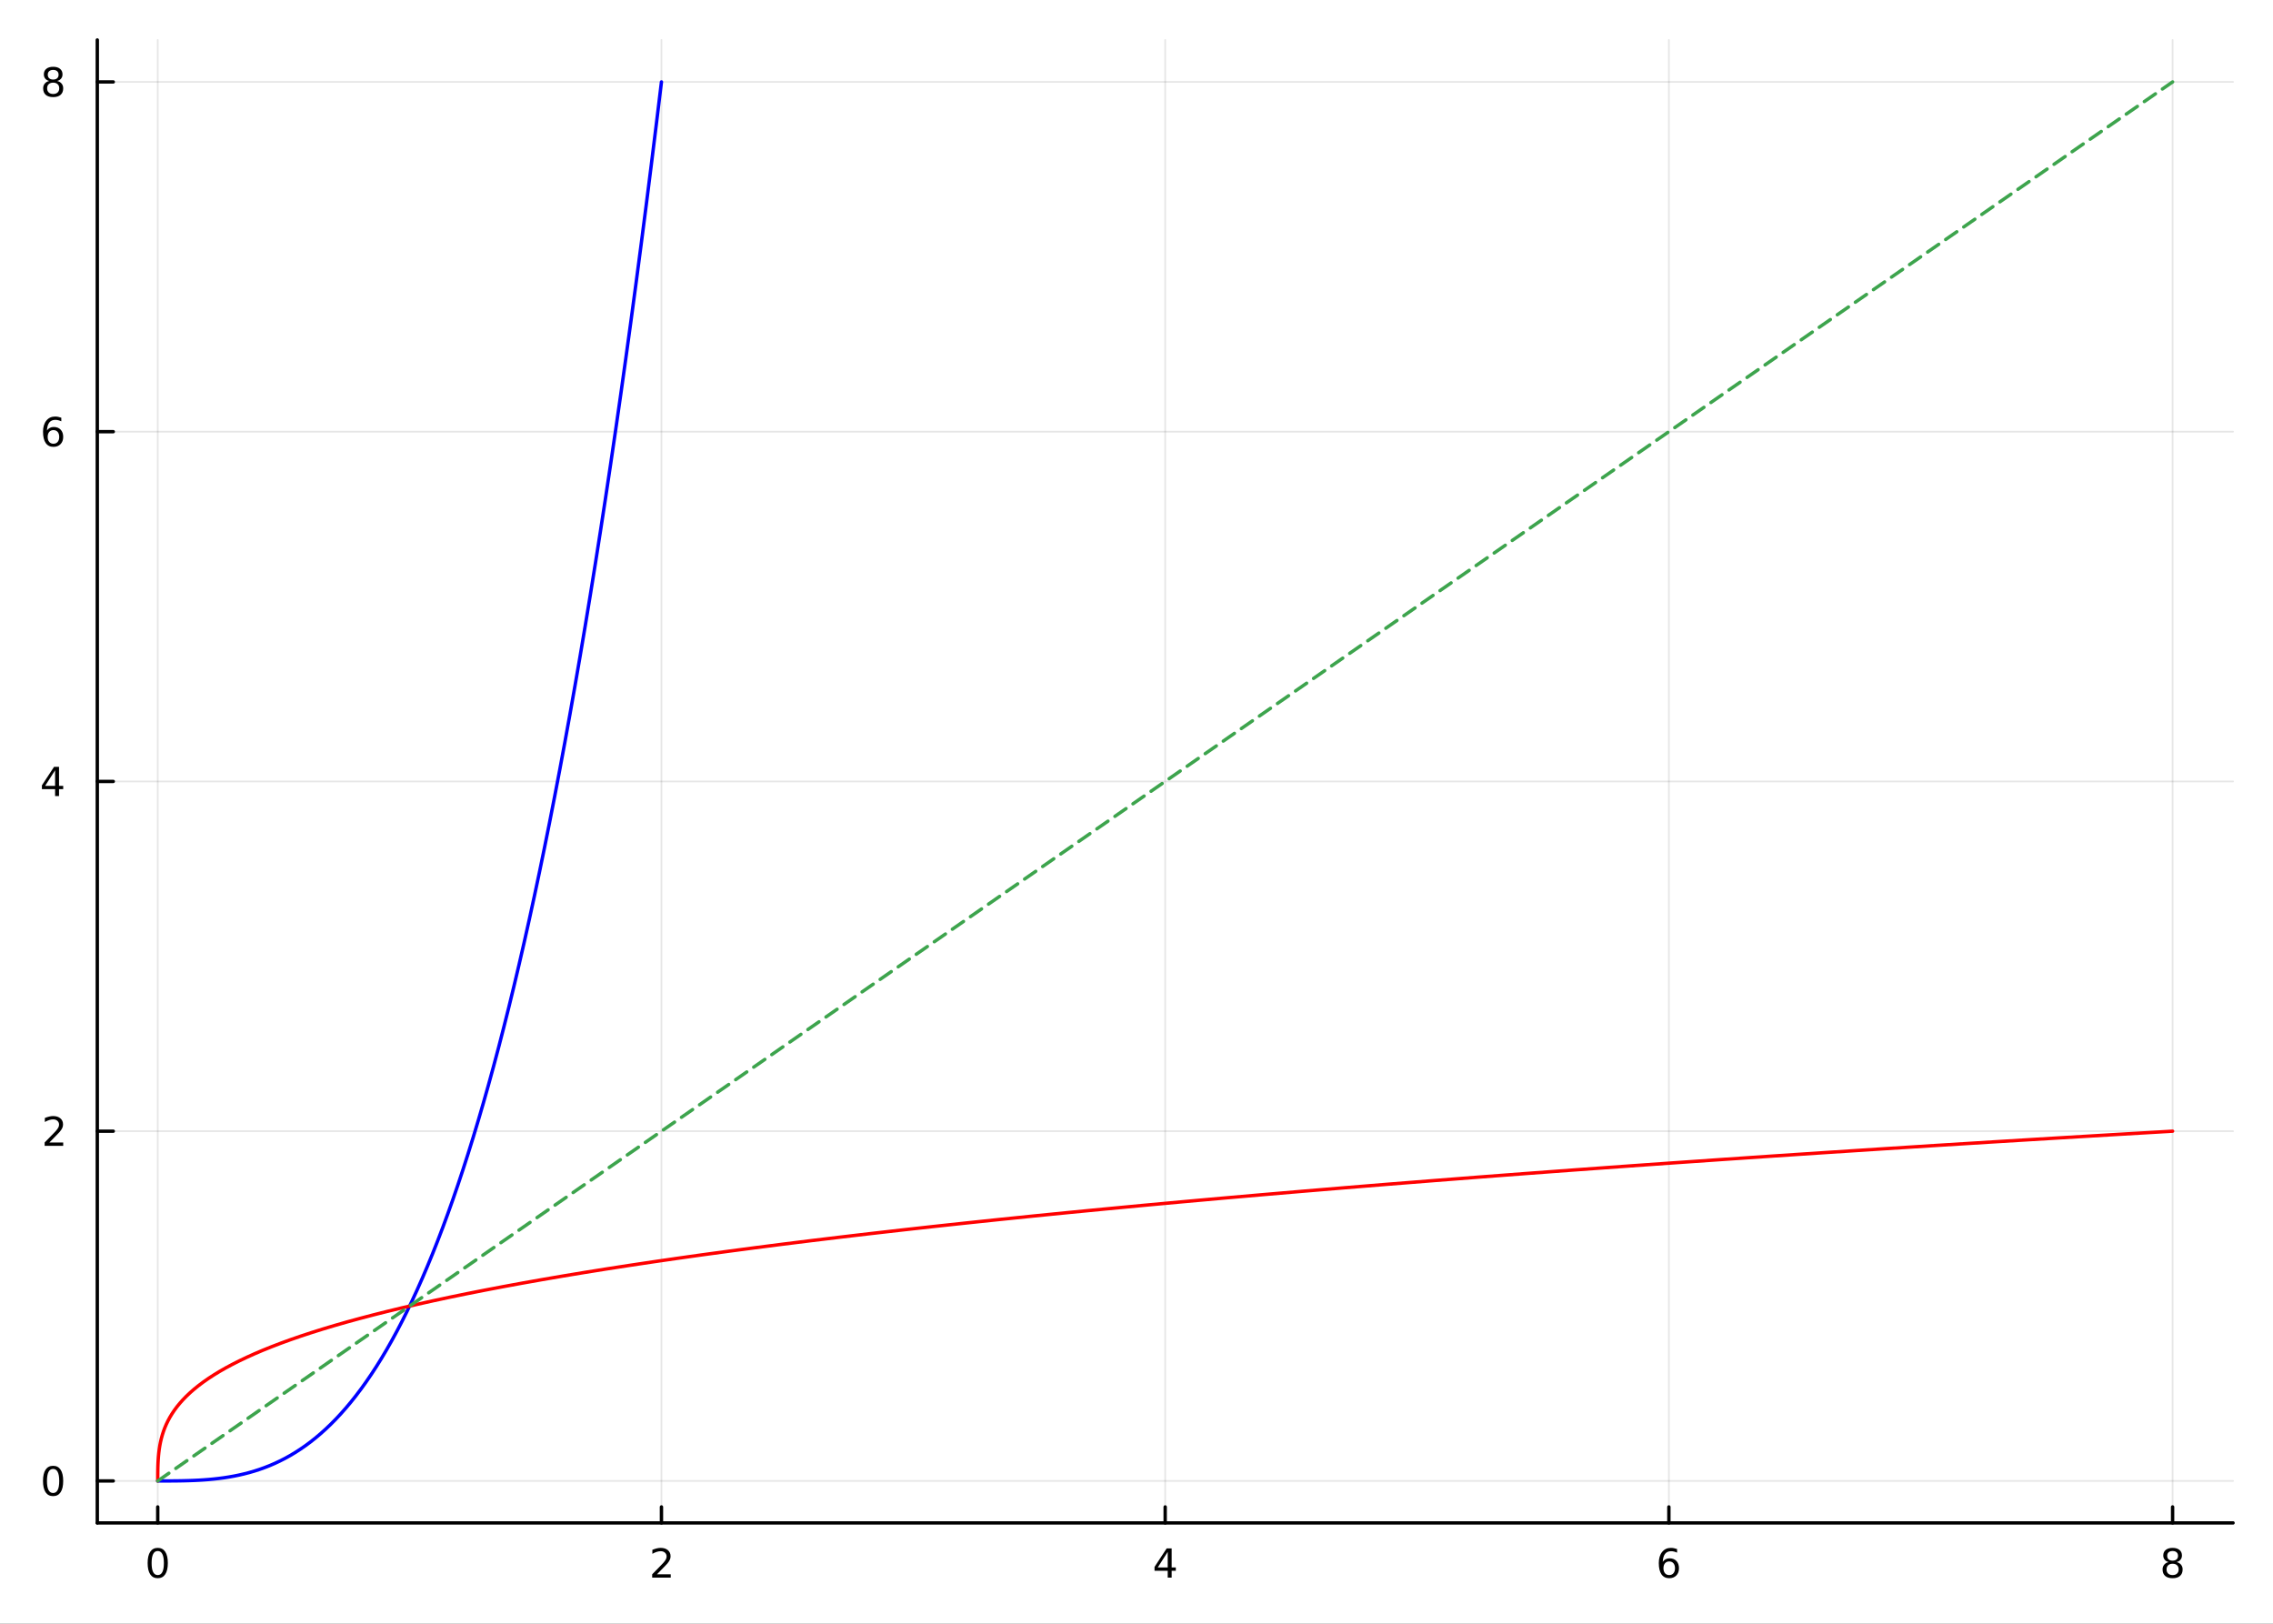 <?xml version="1.0" encoding="utf-8"?>
<svg xmlns="http://www.w3.org/2000/svg" xmlns:xlink="http://www.w3.org/1999/xlink" width="672" height="480" viewBox="0 0 2688 1920">
<rect x="0" y="0" width="2688" height="1920" fill="#333333" stroke="none"/>
<defs>
  <clipPath id="clip940">
    <rect x="0" y="0" width="2688" height="1920"/>
  </clipPath>
</defs>
<path clip-path="url(#clip940)" d="
M0 1920 L2688 1920 L2688 0 L0 0  Z
  " fill="#ffffff" fill-rule="evenodd" fill-opacity="1"/>
<defs>
  <clipPath id="clip941">
    <rect x="537" y="0" width="1883" height="1883"/>
  </clipPath>
</defs>
<path clip-path="url(#clip940)" d="
M115.057 1800.78 L2640.76 1800.78 L2640.76 47.244 L115.057 47.244  Z
  " fill="#ffffff" fill-rule="evenodd" fill-opacity="1"/>
<defs>
  <clipPath id="clip942">
    <rect x="115" y="47" width="2527" height="1755"/>
  </clipPath>
</defs>
<polyline clip-path="url(#clip942)" style="stroke:#000000; stroke-linecap:round; stroke-linejoin:round; stroke-width:2; stroke-opacity:0.1; fill:none" points="
  186.539,1800.78 186.539,47.244 
  "/>
<polyline clip-path="url(#clip942)" style="stroke:#000000; stroke-linecap:round; stroke-linejoin:round; stroke-width:2; stroke-opacity:0.1; fill:none" points="
  782.223,1800.78 782.223,47.244 
  "/>
<polyline clip-path="url(#clip942)" style="stroke:#000000; stroke-linecap:round; stroke-linejoin:round; stroke-width:2; stroke-opacity:0.1; fill:none" points="
  1377.91,1800.78 1377.91,47.244 
  "/>
<polyline clip-path="url(#clip942)" style="stroke:#000000; stroke-linecap:round; stroke-linejoin:round; stroke-width:2; stroke-opacity:0.1; fill:none" points="
  1973.59,1800.78 1973.59,47.244 
  "/>
<polyline clip-path="url(#clip942)" style="stroke:#000000; stroke-linecap:round; stroke-linejoin:round; stroke-width:2; stroke-opacity:0.1; fill:none" points="
  2569.27,1800.78 2569.27,47.244 
  "/>
<polyline clip-path="url(#clip940)" style="stroke:#000000; stroke-linecap:round; stroke-linejoin:round; stroke-width:4; stroke-opacity:1; fill:none" points="
  115.057,1800.78 2640.76,1800.78 
  "/>
<polyline clip-path="url(#clip940)" style="stroke:#000000; stroke-linecap:round; stroke-linejoin:round; stroke-width:4; stroke-opacity:1; fill:none" points="
  186.539,1800.78 186.539,1781.88 
  "/>
<polyline clip-path="url(#clip940)" style="stroke:#000000; stroke-linecap:round; stroke-linejoin:round; stroke-width:4; stroke-opacity:1; fill:none" points="
  782.223,1800.78 782.223,1781.88 
  "/>
<polyline clip-path="url(#clip940)" style="stroke:#000000; stroke-linecap:round; stroke-linejoin:round; stroke-width:4; stroke-opacity:1; fill:none" points="
  1377.91,1800.78 1377.91,1781.88 
  "/>
<polyline clip-path="url(#clip940)" style="stroke:#000000; stroke-linecap:round; stroke-linejoin:round; stroke-width:4; stroke-opacity:1; fill:none" points="
  1973.59,1800.78 1973.59,1781.88 
  "/>
<polyline clip-path="url(#clip940)" style="stroke:#000000; stroke-linecap:round; stroke-linejoin:round; stroke-width:4; stroke-opacity:1; fill:none" points="
  2569.27,1800.78 2569.27,1781.88 
  "/>
<path clip-path="url(#clip940)" d="M186.539 1834 Q182.928 1834 181.099 1837.57 Q179.294 1841.11 179.294 1848.24 Q179.294 1855.34 181.099 1858.91 Q182.928 1862.45 186.539 1862.45 Q190.173 1862.45 191.979 1858.91 Q193.808 1855.34 193.808 1848.24 Q193.808 1841.11 191.979 1837.57 Q190.173 1834 186.539 1834 M186.539 1830.3 Q192.349 1830.3 195.405 1834.9 Q198.484 1839.49 198.484 1848.24 Q198.484 1856.96 195.405 1861.57 Q192.349 1866.15 186.539 1866.15 Q180.729 1866.15 177.65 1861.57 Q174.595 1856.96 174.595 1848.24 Q174.595 1839.49 177.65 1834.9 Q180.729 1830.3 186.539 1830.3 Z" fill="#000000" fill-rule="evenodd" fill-opacity="1" /><path clip-path="url(#clip940)" d="M776.876 1861.55 L793.195 1861.55 L793.195 1865.48 L771.251 1865.48 L771.251 1861.55 Q773.913 1858.79 778.496 1854.16 Q783.103 1849.51 784.283 1848.17 Q786.528 1845.65 787.408 1843.91 Q788.311 1842.15 788.311 1840.46 Q788.311 1837.71 786.366 1835.97 Q784.445 1834.23 781.343 1834.23 Q779.144 1834.23 776.691 1835 Q774.26 1835.76 771.482 1837.31 L771.482 1832.59 Q774.306 1831.46 776.76 1830.88 Q779.214 1830.3 781.251 1830.3 Q786.621 1830.3 789.815 1832.98 Q793.01 1835.67 793.01 1840.16 Q793.01 1842.29 792.2 1844.21 Q791.413 1846.11 789.306 1848.7 Q788.727 1849.37 785.626 1852.59 Q782.524 1855.78 776.876 1861.55 Z" fill="#000000" fill-rule="evenodd" fill-opacity="1" /><path clip-path="url(#clip940)" d="M1380.92 1835 L1369.11 1853.45 L1380.92 1853.45 L1380.92 1835 M1379.69 1830.92 L1385.57 1830.92 L1385.57 1853.45 L1390.5 1853.45 L1390.5 1857.34 L1385.57 1857.34 L1385.57 1865.48 L1380.92 1865.48 L1380.92 1857.34 L1365.31 1857.34 L1365.31 1852.82 L1379.69 1830.92 Z" fill="#000000" fill-rule="evenodd" fill-opacity="1" /><path clip-path="url(#clip940)" d="M1974 1846.34 Q1970.85 1846.34 1969 1848.49 Q1967.17 1850.65 1967.17 1854.4 Q1967.17 1858.12 1969 1860.3 Q1970.85 1862.45 1974 1862.45 Q1977.14 1862.45 1978.97 1860.3 Q1980.82 1858.12 1980.82 1854.4 Q1980.82 1850.65 1978.97 1848.49 Q1977.14 1846.34 1974 1846.34 M1983.28 1831.69 L1983.28 1835.95 Q1981.52 1835.11 1979.71 1834.67 Q1977.93 1834.23 1976.17 1834.23 Q1971.54 1834.23 1969.09 1837.36 Q1966.66 1840.48 1966.31 1846.8 Q1967.68 1844.79 1969.74 1843.72 Q1971.8 1842.64 1974.27 1842.64 Q1979.48 1842.64 1982.49 1845.81 Q1985.52 1848.96 1985.52 1854.4 Q1985.52 1859.72 1982.37 1862.94 Q1979.23 1866.15 1974 1866.15 Q1968 1866.15 1964.83 1861.57 Q1961.66 1856.96 1961.66 1848.24 Q1961.66 1840.04 1965.55 1835.18 Q1969.44 1830.3 1975.99 1830.3 Q1977.75 1830.3 1979.53 1830.65 Q1981.33 1830.99 1983.28 1831.69 Z" fill="#000000" fill-rule="evenodd" fill-opacity="1" /><path clip-path="url(#clip940)" d="M2569.27 1849.07 Q2565.94 1849.07 2564.02 1850.85 Q2562.12 1852.64 2562.12 1855.76 Q2562.12 1858.89 2564.02 1860.67 Q2565.94 1862.45 2569.27 1862.45 Q2572.61 1862.45 2574.53 1860.67 Q2576.45 1858.86 2576.45 1855.76 Q2576.45 1852.64 2574.53 1850.85 Q2572.63 1849.07 2569.27 1849.07 M2564.6 1847.08 Q2561.59 1846.34 2559.9 1844.28 Q2558.23 1842.22 2558.23 1839.26 Q2558.23 1835.11 2561.17 1832.71 Q2564.14 1830.3 2569.27 1830.3 Q2574.44 1830.3 2577.38 1832.71 Q2580.32 1835.11 2580.32 1839.26 Q2580.32 1842.22 2578.63 1844.28 Q2576.96 1846.34 2573.97 1847.08 Q2577.35 1847.87 2579.23 1850.16 Q2581.13 1852.45 2581.13 1855.76 Q2581.13 1860.78 2578.05 1863.47 Q2574.99 1866.15 2569.27 1866.15 Q2563.56 1866.15 2560.48 1863.47 Q2557.42 1860.78 2557.42 1855.76 Q2557.42 1852.45 2559.32 1850.16 Q2561.22 1847.87 2564.6 1847.08 M2562.89 1839.7 Q2562.89 1842.38 2564.55 1843.89 Q2566.24 1845.39 2569.27 1845.39 Q2572.28 1845.39 2573.97 1843.89 Q2575.69 1842.38 2575.69 1839.7 Q2575.69 1837.01 2573.97 1835.51 Q2572.28 1834 2569.27 1834 Q2566.24 1834 2564.55 1835.51 Q2562.89 1837.01 2562.89 1839.7 Z" fill="#000000" fill-rule="evenodd" fill-opacity="1" /><polyline clip-path="url(#clip942)" style="stroke:#000000; stroke-linecap:round; stroke-linejoin:round; stroke-width:2; stroke-opacity:0.1; fill:none" points="
  115.057,1751.15 2640.76,1751.15 
  "/>
<polyline clip-path="url(#clip942)" style="stroke:#000000; stroke-linecap:round; stroke-linejoin:round; stroke-width:2; stroke-opacity:0.1; fill:none" points="
  115.057,1337.58 2640.76,1337.58 
  "/>
<polyline clip-path="url(#clip942)" style="stroke:#000000; stroke-linecap:round; stroke-linejoin:round; stroke-width:2; stroke-opacity:0.1; fill:none" points="
  115.057,924.012 2640.76,924.012 
  "/>
<polyline clip-path="url(#clip942)" style="stroke:#000000; stroke-linecap:round; stroke-linejoin:round; stroke-width:2; stroke-opacity:0.1; fill:none" points="
  115.057,510.442 2640.76,510.442 
  "/>
<polyline clip-path="url(#clip942)" style="stroke:#000000; stroke-linecap:round; stroke-linejoin:round; stroke-width:2; stroke-opacity:0.1; fill:none" points="
  115.057,96.872 2640.76,96.872 
  "/>
<polyline clip-path="url(#clip940)" style="stroke:#000000; stroke-linecap:round; stroke-linejoin:round; stroke-width:4; stroke-opacity:1; fill:none" points="
  115.057,1800.78 115.057,47.244 
  "/>
<polyline clip-path="url(#clip940)" style="stroke:#000000; stroke-linecap:round; stroke-linejoin:round; stroke-width:4; stroke-opacity:1; fill:none" points="
  115.057,1751.15 133.955,1751.15 
  "/>
<polyline clip-path="url(#clip940)" style="stroke:#000000; stroke-linecap:round; stroke-linejoin:round; stroke-width:4; stroke-opacity:1; fill:none" points="
  115.057,1337.58 133.955,1337.58 
  "/>
<polyline clip-path="url(#clip940)" style="stroke:#000000; stroke-linecap:round; stroke-linejoin:round; stroke-width:4; stroke-opacity:1; fill:none" points="
  115.057,924.012 133.955,924.012 
  "/>
<polyline clip-path="url(#clip940)" style="stroke:#000000; stroke-linecap:round; stroke-linejoin:round; stroke-width:4; stroke-opacity:1; fill:none" points="
  115.057,510.442 133.955,510.442 
  "/>
<polyline clip-path="url(#clip940)" style="stroke:#000000; stroke-linecap:round; stroke-linejoin:round; stroke-width:4; stroke-opacity:1; fill:none" points="
  115.057,96.872 133.955,96.872 
  "/>
<path clip-path="url(#clip940)" d="M62.793 1736.95 Q59.182 1736.95 57.353 1740.51 Q55.547 1744.06 55.547 1751.19 Q55.547 1758.29 57.353 1761.86 Q59.182 1765.4 62.793 1765.4 Q66.427 1765.4 68.233 1761.86 Q70.061 1758.29 70.061 1751.19 Q70.061 1744.06 68.233 1740.51 Q66.427 1736.95 62.793 1736.95 M62.793 1733.25 Q68.603 1733.25 71.659 1737.85 Q74.737 1742.44 74.737 1751.19 Q74.737 1759.91 71.659 1764.52 Q68.603 1769.1 62.793 1769.1 Q56.983 1769.1 53.904 1764.52 Q50.848 1759.91 50.848 1751.19 Q50.848 1742.44 53.904 1737.85 Q56.983 1733.25 62.793 1733.25 Z" fill="#000000" fill-rule="evenodd" fill-opacity="1" /><path clip-path="url(#clip940)" d="M58.418 1350.93 L74.737 1350.93 L74.737 1354.86 L52.793 1354.86 L52.793 1350.93 Q55.455 1348.17 60.038 1343.54 Q64.645 1338.89 65.825 1337.55 Q68.07 1335.02 68.95 1333.29 Q69.853 1331.53 69.853 1329.84 Q69.853 1327.08 67.909 1325.35 Q65.987 1323.61 62.885 1323.61 Q60.686 1323.61 58.233 1324.38 Q55.802 1325.14 53.024 1326.69 L53.024 1321.97 Q55.848 1320.83 58.302 1320.26 Q60.756 1319.68 62.793 1319.68 Q68.163 1319.68 71.358 1322.36 Q74.552 1325.05 74.552 1329.54 Q74.552 1331.67 73.742 1333.59 Q72.955 1335.49 70.848 1338.08 Q70.27 1338.75 67.168 1341.97 Q64.066 1345.16 58.418 1350.93 Z" fill="#000000" fill-rule="evenodd" fill-opacity="1" /><path clip-path="url(#clip940)" d="M65.154 910.806 L53.348 929.255 L65.154 929.255 L65.154 910.806 M63.927 906.732 L69.807 906.732 L69.807 929.255 L74.737 929.255 L74.737 933.144 L69.807 933.144 L69.807 941.292 L65.154 941.292 L65.154 933.144 L49.552 933.144 L49.552 928.63 L63.927 906.732 Z" fill="#000000" fill-rule="evenodd" fill-opacity="1" /><path clip-path="url(#clip940)" d="M63.209 508.579 Q60.061 508.579 58.209 510.731 Q56.381 512.884 56.381 516.634 Q56.381 520.361 58.209 522.537 Q60.061 524.69 63.209 524.69 Q66.358 524.69 68.186 522.537 Q70.038 520.361 70.038 516.634 Q70.038 512.884 68.186 510.731 Q66.358 508.579 63.209 508.579 M72.492 493.926 L72.492 498.185 Q70.733 497.352 68.927 496.912 Q67.145 496.472 65.385 496.472 Q60.756 496.472 58.302 499.597 Q55.871 502.722 55.524 509.042 Q56.89 507.028 58.95 505.963 Q61.01 504.875 63.487 504.875 Q68.695 504.875 71.705 508.046 Q74.737 511.194 74.737 516.634 Q74.737 521.958 71.589 525.176 Q68.441 528.393 63.209 528.393 Q57.214 528.393 54.043 523.81 Q50.872 519.204 50.872 510.477 Q50.872 502.282 54.76 497.421 Q58.649 492.537 65.2 492.537 Q66.959 492.537 68.742 492.884 Q70.547 493.232 72.492 493.926 Z" fill="#000000" fill-rule="evenodd" fill-opacity="1" /><path clip-path="url(#clip940)" d="M62.885 97.74 Q59.552 97.74 57.631 99.523 Q55.733 101.305 55.733 104.43 Q55.733 107.555 57.631 109.338 Q59.552 111.12 62.885 111.12 Q66.219 111.12 68.14 109.338 Q70.061 107.532 70.061 104.43 Q70.061 101.305 68.14 99.523 Q66.242 97.74 62.885 97.74 M58.209 95.75 Q55.2 95.009 53.51 92.949 Q51.844 90.889 51.844 87.926 Q51.844 83.782 54.784 81.375 Q57.746 78.968 62.885 78.968 Q68.047 78.968 70.987 81.375 Q73.927 83.782 73.927 87.926 Q73.927 90.889 72.237 92.949 Q70.57 95.009 67.584 95.75 Q70.964 96.537 72.839 98.829 Q74.737 101.12 74.737 104.43 Q74.737 109.453 71.659 112.139 Q68.603 114.824 62.885 114.824 Q57.168 114.824 54.089 112.139 Q51.034 109.453 51.034 104.43 Q51.034 101.12 52.932 98.829 Q54.83 96.537 58.209 95.75 M56.496 88.366 Q56.496 91.051 58.163 92.555 Q59.853 94.06 62.885 94.06 Q65.895 94.06 67.584 92.555 Q69.297 91.051 69.297 88.366 Q69.297 85.68 67.584 84.176 Q65.895 82.671 62.885 82.671 Q59.853 82.671 58.163 84.176 Q56.496 85.68 56.496 88.366 Z" fill="#000000" fill-rule="evenodd" fill-opacity="1" /><polyline clip-path="url(#clip942)" style="stroke:#0000ff; stroke-linecap:round; stroke-linejoin:round; stroke-width:4; stroke-opacity:1; fill:none" points="
  186.539,1751.15 192.556,1751.15 198.573,1751.14 204.59,1751.1 210.607,1751.04 216.624,1750.94 222.641,1750.78 228.658,1750.57 234.675,1750.28 240.692,1749.91 
  246.709,1749.45 252.726,1748.88 258.743,1748.2 264.76,1747.41 270.777,1746.47 276.794,1745.4 282.811,1744.17 288.828,1742.77 294.845,1741.21 300.862,1739.46 
  306.879,1737.51 312.896,1735.36 318.913,1733 324.93,1730.41 330.947,1727.58 336.964,1724.51 342.981,1721.19 348.998,1717.59 355.015,1713.72 361.032,1709.57 
  367.049,1705.12 373.066,1700.36 379.083,1695.28 385.1,1689.88 391.117,1684.14 397.134,1678.05 403.151,1671.61 409.168,1664.79 415.185,1657.6 421.202,1650.02 
  427.219,1642.04 433.236,1633.65 439.253,1624.84 445.271,1615.6 451.288,1605.92 457.305,1595.79 463.322,1585.2 469.339,1574.14 475.356,1562.6 481.373,1550.57 
  487.39,1538.04 493.407,1524.99 499.424,1511.43 505.441,1497.33 511.458,1482.69 517.475,1467.5 523.492,1451.74 529.509,1435.41 535.526,1418.5 541.543,1401 
  547.56,1382.89 553.577,1364.17 559.594,1344.82 565.611,1324.84 571.628,1304.22 577.645,1282.94 583.662,1260.99 589.679,1238.38 595.696,1215.07 601.713,1191.07 
  607.73,1166.36 613.747,1140.94 619.764,1114.79 625.781,1087.91 631.798,1060.28 637.815,1031.89 643.832,1002.73 649.849,972.8 655.866,942.08 661.883,910.561 
  667.9,878.234 673.917,845.089 679.934,811.115 685.951,776.302 691.968,740.64 697.985,704.119 704.002,666.729 710.019,628.459 716.036,589.298 722.053,549.238 
  728.07,508.267 734.087,466.376 740.104,423.553 746.121,379.79 752.138,335.075 758.155,289.398 764.172,242.75 770.189,195.12 776.206,146.497 782.223,96.872 
  
  "/>
<polyline clip-path="url(#clip942)" style="stroke:#ff0000; stroke-linecap:round; stroke-linejoin:round; stroke-width:4; stroke-opacity:1; fill:none" points="
  186.539,1751.15 186.542,1746.97 186.559,1742.8 186.606,1738.62 186.696,1734.44 186.846,1730.26 187.07,1726.09 187.382,1721.91 187.797,1717.73 188.329,1713.55 
  188.995,1709.38 189.808,1705.2 190.783,1701.02 191.934,1696.84 193.278,1692.67 194.827,1688.49 196.598,1684.31 198.604,1680.13 200.861,1675.96 203.383,1671.78 
  206.185,1667.6 209.281,1663.42 212.687,1659.25 216.417,1655.07 220.486,1650.89 224.909,1646.71 229.7,1642.54 234.874,1638.36 240.446,1634.18 246.431,1630 
  252.842,1625.83 259.696,1621.65 267.007,1617.47 274.789,1613.29 283.057,1609.12 291.826,1604.94 301.111,1600.76 310.926,1596.58 321.287,1592.41 332.207,1588.23 
  343.702,1584.05 355.786,1579.87 368.475,1575.7 381.782,1571.52 395.723,1567.34 410.312,1563.16 425.564,1558.99 441.494,1554.81 458.117,1550.63 475.446,1546.45 
  493.498,1542.28 512.286,1538.1 531.826,1533.92 552.132,1529.74 573.219,1525.57 595.101,1521.39 617.794,1517.21 641.312,1513.04 665.67,1508.86 690.882,1504.68 
  716.964,1500.5 743.93,1496.33 771.794,1492.15 800.572,1487.97 830.279,1483.79 860.928,1479.62 892.535,1475.44 925.114,1471.26 958.681,1467.08 993.249,1462.91 
  1028.83,1458.73 1065.45,1454.55 1103.11,1450.37 1141.84,1446.2 1181.64,1442.02 1222.53,1437.84 1264.52,1433.66 1307.63,1429.49 1351.88,1425.31 1397.28,1421.13 
  1443.84,1416.95 1491.58,1412.78 1540.52,1408.6 1590.66,1404.42 1642.02,1400.24 1694.63,1396.07 1748.48,1391.89 1803.61,1387.71 1860.01,1383.53 1917.71,1379.36 
  1976.72,1375.18 2037.06,1371 2098.74,1366.82 2161.77,1362.65 2226.18,1358.47 2291.97,1354.29 2359.16,1350.11 2427.76,1345.94 2497.8,1341.76 2569.27,1337.58 
  
  "/>
<polyline clip-path="url(#clip942)" style="stroke:#3da44d; stroke-linecap:round; stroke-linejoin:round; stroke-width:4; stroke-opacity:1; fill:none" stroke-dasharray="16, 10" points="
  186.539,1751.15 202.052,1740.38 345.491,1640.79 431.692,1580.95 504.574,1530.35 583.744,1475.38 656.732,1424.71 734.983,1370.38 825.644,1307.44 906.213,1251.5 
  976.864,1202.45 1053.89,1148.97 1131.38,1095.17 1217.05,1035.69 1298.57,979.095 1383.32,920.251 1454.67,870.717 1541.78,810.241 1621.57,754.841 1695.27,703.675 
  1769.92,651.846 1853.58,593.759 1929.4,541.124 2016.2,480.859 2096.57,425.06 2175.81,370.049 2252.74,316.637 2331.6,261.883 2418.01,201.894 2543.52,114.75 
  2569.27,96.872 
  "/>
</svg>
